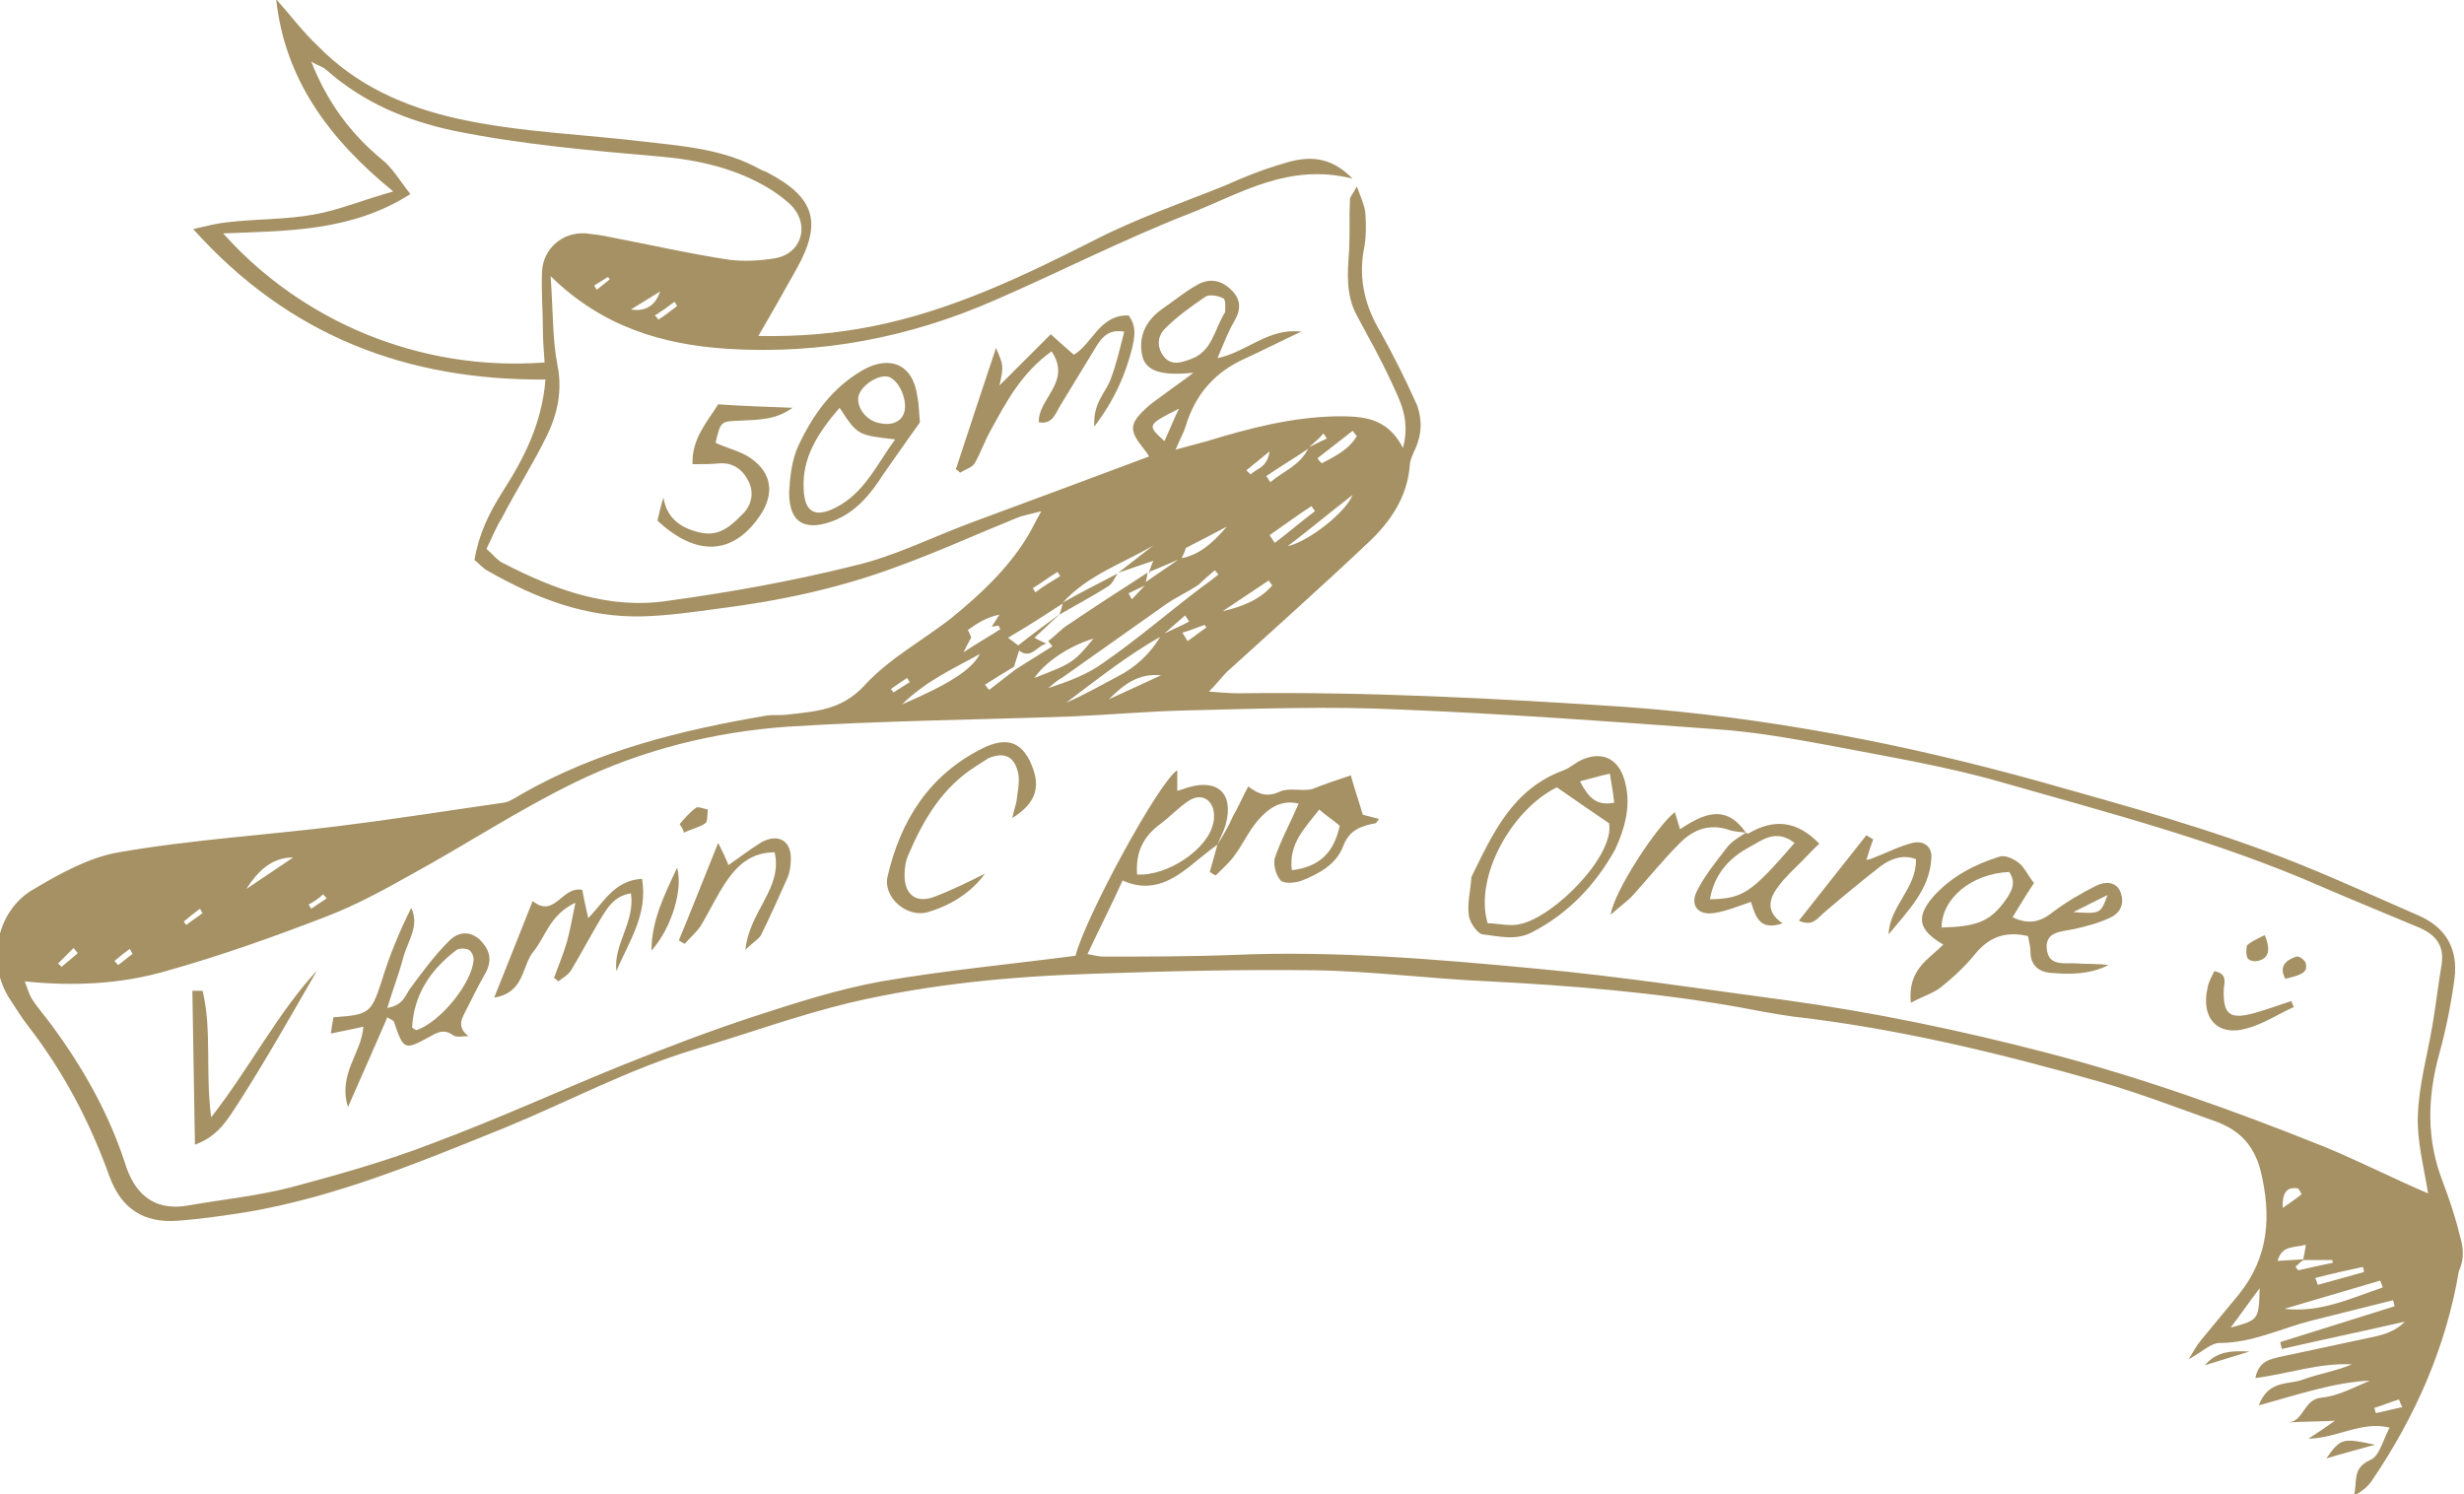 <?xml version="1.0" encoding="utf-8"?>
<!-- Generator: Adobe Illustrator 18.0.0, SVG Export Plug-In . SVG Version: 6.00 Build 0)  -->
<!DOCTYPE svg PUBLIC "-//W3C//DTD SVG 1.1//EN" "http://www.w3.org/Graphics/SVG/1.1/DTD/svg11.dtd">
<svg version="1.1" id="Ebene_1" xmlns="http://www.w3.org/2000/svg" xmlns:xlink="http://www.w3.org/1999/xlink" x="0px" y="0px"
	 width="288.2px" height="174.8px" viewBox="0 0 288.2 174.8" enable-background="new 0 0 288.2 174.8" xml:space="preserve">
<path fill="#A59164" d="M263.7,118.5c-2.9,0.8-3.7,0.2-3.6-2.8c0.1-0.9,0.4-1.8-1.1-2.1c-0.3,0.6-0.7,1.3-0.8,2
	c-0.8,3.5,1.2,5.7,4.6,4.7c1.9-0.5,3.7-1.7,5.5-2.5c-0.1-0.2-0.2-0.4-0.3-0.7C266.5,117.6,265.1,118.1,263.7,118.5z M287.7,144.5
	c-0.5-2.1-1.2-4.2-2-6.3c-1.9-4.9-1.8-9.8-0.4-14.9c0.8-2.9,1.4-5.9,1.8-8.9c0.4-3.4-1-5.9-4.2-7.3c-4.6-2-9.2-4.1-13.9-6
	c-9.9-4-20.2-6.8-30.5-9.7c-15.8-4.4-31.9-7.5-48.3-8.7c-15.1-1-30.2-1.8-45.4-1.6c-1,0-1.9-0.1-3.4-0.2c1-1,1.5-1.7,2.1-2.3
	c5.5-5,11-9.9,16.4-15c2.7-2.5,4.7-5.4,5-9.2c0-0.5,0.3-1.1,0.5-1.6c0.9-1.8,1-3.7,0.3-5.5c-1.3-2.9-2.7-5.7-4.2-8.4
	c-1.8-3-2.6-6.1-2-9.6c0.3-1.4,0.3-2.9,0.2-4.4c-0.1-0.9-0.5-1.7-1-3.1c-0.5,1-0.8,1.2-0.8,1.5c-0.1,2,0,4-0.1,6
	c-0.2,2.6-0.4,5.2,0.9,7.6c1.4,2.6,2.8,5.1,4,7.7c1,2.2,2.3,4.4,1.4,7.8c-1.9-3.7-4.9-3.7-7.8-3.7c-5.2,0.1-10.2,1.4-15.1,2.9
	c-1.1,0.3-2.2,0.6-3.7,1c0.6-1.4,1-2.1,1.2-2.8c1.1-3.6,3.3-6.2,6.8-7.8c2.2-1,4.3-2.1,6.7-3.2c-3.8-0.5-6.4,2.4-9.8,3.1
	c0.7-1.6,1.2-3,1.9-4.2c0.9-1.5,0.9-2.7-0.4-3.9c-1.3-1.2-2.7-1.2-4-0.4c-1.4,0.8-2.6,1.8-3.9,2.7c-1.9,1.3-2.9,3.2-2.4,5.5
	c0.4,1.8,2.2,2.4,6,2c-1.3,1-2.2,1.6-3,2.2c-0.9,0.7-1.9,1.3-2.7,2.1c-1.8,1.7-1.8,2.5-0.2,4.5c0.2,0.3,0.5,0.6,0.7,1
	c-7,2.6-13.9,5.2-20.7,7.7c-4.6,1.7-9.1,4-13.9,5.1c-7.2,1.8-14.5,3.1-21.8,4.1c-6.8,1-13.1-1.3-19.1-4.4c-0.7-0.3-1.2-1-2-1.7
	c0.6-1.2,1.1-2.5,1.8-3.6c1.7-3.3,3.7-6.4,5.3-9.7c1.2-2.5,1.8-5.2,1.2-8.2c-0.6-3.1-0.5-6.4-0.8-10.4c6.1,6,13.2,8,20.6,8.5
	c10.9,0.7,21.4-1.3,31.4-5.7c7.6-3.3,15-7.1,22.7-10.1c5.9-2.3,11.6-6,19.1-4.1c-2.7-2.8-5.4-2.6-8-1.8c-2.4,0.7-4.7,1.6-6.9,2.6
	c-5.2,2.1-10.5,3.9-15.5,6.5c-8.3,4.2-16.7,8.2-25.9,10c-4.1,0.8-8.3,1.2-13.2,1.1c1.7-2.9,3.1-5.4,4.5-7.9c3-5.4,2.1-8.3-3.4-11.2
	c-0.3-0.2-0.6-0.2-0.9-0.4c-4.1-2.3-8.8-2.7-13.3-3.2c-7.3-0.9-14.7-1.1-22-2.7c-6.3-1.4-11.9-3.9-16.4-8.5
	c-1.8-1.7-3.3-3.7-4.9-5.5c1,9.3,6.1,16.3,13.7,22.5c-3.6,1-6.4,2.2-9.3,2.7c-3.3,0.6-6.7,0.5-10.1,0.9c-1.1,0.1-2.3,0.4-4,0.8
	c11.3,12.6,25.1,17.7,41.2,17.6c-0.4,5.1-2.5,9.2-5,13.1c-1.6,2.5-2.8,5-3.3,8c0.6,0.5,1,1,1.6,1.3c5.6,3.2,11.5,5.5,18.2,5.3
	c2.9-0.1,5.8-0.5,8.7-0.9c7.2-0.9,14.2-2.4,20.9-4.9c4.7-1.7,9.3-3.8,14-5.7c0.7-0.3,1.4-0.4,2.9-0.8c-0.8,1.4-1.2,2.3-1.7,3.1
	c-2.3,3.7-5.4,6.6-8.7,9.3c-3.4,2.7-7.4,4.8-10.3,8c-2.7,2.9-5.7,3-9,3.4c-0.8,0.1-1.6,0-2.4,0.1c-10,1.7-19.8,4.1-28.7,9.2
	c-0.7,0.4-1.4,0.9-2.1,1c-6.3,0.9-12.6,1.9-19,2.7c-8.7,1.1-17.4,1.6-26,3.1c-3.5,0.6-6.9,2.5-10.1,4.4c-4.1,2.4-5.6,8.5-2.5,13
	c0.6,0.9,1.2,1.9,1.9,2.8c4.2,5.4,7.3,11.3,9.6,17.7c1.4,3.8,4,5.5,8,5.2c2.7-0.2,5.4-0.6,8-1c10.6-1.8,20.4-5.9,30.3-9.9
	c7.3-3,14.4-6.8,22-9.1c6.1-1.8,12.1-4,18.3-5.5c9.4-2.2,19-3.1,28.7-3.4c8.5-0.3,17-0.5,25.6-0.4c6.8,0.1,13.6,1,20.5,1.3
	c9.7,0.5,19.5,1.3,29.1,3c2.1,0.4,4.2,0.8,6.3,1.1c12.3,1.4,24.3,4.3,36.2,7.7c4.5,1.3,8.9,3,13.4,4.6c2.7,1,4.4,2.7,5.2,5.7
	c1.3,5.3,1,10.2-2.6,14.6c-1.4,1.7-2.9,3.5-4.3,5.2c-0.5,0.6-0.9,1.3-1.5,2.3c1.5-0.8,2.6-1.9,3.6-1.9c3.8,0,7.2-1.7,10.7-2.6
	c3.2-0.8,6.4-1.6,9.6-2.4c0.1,0.2,0.1,0.5,0.2,0.7c-4.5,1.4-8.9,2.8-13.4,4.2c0.1,0.3,0.1,0.5,0.2,0.8c4.8-1.1,9.6-2.1,14.4-3.2
	c-1,1-2.1,1.4-3.3,1.7c-3.7,0.8-7.5,1.6-11.2,2.4c-1.3,0.3-2.6,0.5-3,2.5c3.9-0.5,7.5-1.8,11.3-1.6c-1.9,0.8-3.9,1.1-5.8,1.8
	c-1.6,0.6-4,0-5.1,3c4.7-1.3,8.8-2.7,13-2.9c-1.9,0.8-3.7,1.8-5.7,2c-2.1,0.2-2,2.8-3.9,2.9c1.6-0.1,3.2-0.1,5.5-0.2
	c-1.3,0.9-2,1.4-3.1,2.1c3.5-0.1,6.2-2.1,9.5-1.3c-0.8,1.5-1.2,3.4-2.3,3.8c-2.2,1-1.4,2.7-1.9,4.2c0.9-0.5,1.7-1.1,2.2-1.9
	c5-7.4,8.6-15.5,10.1-24.4C288.3,147.2,288.1,145.8,287.7,144.5z M139.3,42c-1.1,0.4-2.2,0.8-3.1-0.2c-0.9-1.1-0.9-2.4,0.1-3.4
	c1.4-1.4,3.1-2.6,4.7-3.7c0.5-0.3,1.5-0.1,2.1,0.2c0.3,0.2,0.2,1.2,0.2,1.6C142,38.6,141.8,41.1,139.3,42z M69.8,33.9
	c-0.1-0.2-0.2-0.3-0.3-0.5c0.5-0.3,1.1-0.7,1.6-1c0.1,0.1,0.2,0.2,0.2,0.3C70.8,33.1,70.3,33.5,69.8,33.9z M73.8,36.2
	c1.1-0.7,2.3-1.4,3.4-2.1C76.7,35.7,75.5,36.5,73.8,36.2z M77,37.4c-0.1-0.2-0.3-0.4-0.4-0.5c0.8-0.5,1.5-1,2.3-1.6
	c0.1,0.2,0.2,0.3,0.3,0.5C78.5,36.3,77.8,36.9,77,37.4z M63.5,38.6c0,1.2,0.1,2.4,0.2,3.8c-14.7,1.1-28.5-4.9-37.6-15.1
	c7.5-0.3,15-0.2,21.9-4.6c-1.2-1.5-2.1-3.1-3.4-4.1C41,15.6,38.3,12,36.4,7.2c0.8,0.5,1.4,0.6,1.8,1c4.3,3.8,9.3,5.9,14.9,7.1
	c7.9,1.6,15.9,2.3,24,3c4.6,0.4,9.1,1.4,13.1,3.9c0.9,0.6,1.9,1.3,2.6,2.1c1.9,2.3,0.8,5.4-2.1,5.9c-1.7,0.3-3.6,0.4-5.3,0.2
	c-4.7-0.7-9.5-1.8-14.2-2.7c-0.9-0.2-1.8-0.3-2.7-0.4c-2.7-0.2-5,1.8-5.1,4.5C63.3,34.1,63.5,36.4,63.5,38.6z M260.9,155.3
	c1.3-1.7,2.1-2.9,3.4-4.6C264.2,154.4,264.2,154.4,260.9,155.3z M277.9,165.3c-0.1-0.2-0.1-0.4-0.2-0.6c1-0.3,1.9-0.7,2.9-1
	c0.1,0.3,0.2,0.6,0.4,0.9C280,164.8,278.9,165.1,277.9,165.3z M140.4,68.8c-3.8,2.9-7.4,6-11.3,8.7c-1.9,1.4-4.1,2.2-6.5,3
	c0.5-0.4,1-0.9,1.6-1.2c4.1-2.9,8.2-5.8,12.3-8.7c1.2-0.8,2.5-1.4,3.7-2.2c0.6-0.6,1.2-1.1,1.9-1.7c0.1,0.2,0.3,0.3,0.4,0.5
	C141.8,67.8,141.1,68.3,140.4,68.8z M140.9,73.1c0.1,0.1,0.1,0.2,0.2,0.3c-0.7,0.5-1.5,1.1-2.2,1.6l-0.6-1
	C139.1,73.8,140,73.4,140.9,73.1z M136.2,74.1c0.8-0.7,1.6-1.4,2.4-2.1c0.2,0.2,0.3,0.5,0.5,0.7C138.2,73.2,137.2,73.6,136.2,74.1z
	 M135.8,79c-2,0.9-4.1,1.9-6.1,2.8C131.3,80.2,133.1,78.7,135.8,79z M124.7,82.2c3.6-2.7,7.1-5.5,11-7.7c-1.2,2-2.9,3.6-5.1,4.7
	C128.7,80.2,126.8,81.3,124.7,82.2z M121,79.3c1.1-1.7,3.9-3.7,6.9-4.6C125.6,77.5,125.4,77.6,121,79.3z M132,69.4
	c0.6-0.3,1.3-0.6,1.9-0.9c-0.5,0.5-1,1.1-1.5,1.6C132.2,69.8,132.1,69.6,132,69.4z M143,71.5c1.8-1.2,3.6-2.4,5.4-3.6
	c0.1,0.2,0.3,0.4,0.4,0.6C147.3,70.2,145.2,71,143,71.5z M148.5,62.6c1.6-1.1,3.2-2.3,4.9-3.4c0.1,0.2,0.3,0.4,0.4,0.6
	c-1.6,1.2-3.1,2.5-4.7,3.7C148.9,63.2,148.7,62.9,148.5,62.6z M150.6,63.9c2.5-1.9,4.9-3.9,7.6-6C157.5,59.8,153.2,63.3,150.6,63.9z
	 M158.2,50.4c0.2,0.2,0.3,0.4,0.5,0.6c-0.9,1.6-2.6,2.4-4.1,3.2c-0.2-0.2-0.4-0.4-0.5-0.6C155.4,52.6,156.8,51.5,158.2,50.4z
	 M154.8,50.7l0.4,0.6c-0.7,0.3-1.4,0.7-2.1,1C153.7,51.8,154.3,51.3,154.8,50.7z M148.6,56.4c-0.2-0.2-0.3-0.5-0.5-0.7
	c1.6-1.1,3.3-2.1,4.9-3.2C152,54.5,150.1,55.1,148.6,56.4z M148.5,52.8c-0.3,2-1.6,2-2.2,2.7c-0.2-0.2-0.4-0.3-0.5-0.5
	C146.5,54.4,147.3,53.8,148.5,52.8z M137.9,47.8c-0.6,1.2-1.1,2.5-1.7,3.8C134.1,49.7,134.2,49.7,137.9,47.8z M134.9,63.8
	c-1.4,1.1-2.7,2.1-4.1,3.2c1.4-0.5,2.7-0.9,4.1-1.4c-0.2,0.4-0.3,0.8-0.5,1.3c1.3-0.5,2.6-1.1,3.8-1.6c0.2-0.4,0.4-0.8,0.5-1.2
	c1.4-0.7,2.7-1.4,4.8-2.5c-1.8,2.1-3.3,3.3-5.3,3.7l0.1-0.1c0,0-0.1,0-0.1,0c0,0,0,0,0,0c-1.4,1-2.8,1.9-4.2,2.9
	c0.1-0.4,0.2-0.7,0.2-1.1c-3.1,2-6.2,4-9.3,6.1c-0.8,0.5-1.5,1.3-2.3,1.9c0.2,0.2,0.3,0.4,0.5,0.6c-1.4,0.9-2.9,1.8-4.3,2.7
	c-1,0.8-2.1,1.6-3.1,2.4c-0.2-0.2-0.3-0.4-0.5-0.6c1.1-0.7,2.2-1.4,3.4-2.1c0.2-0.6,0.4-1.3,0.6-1.9c1.4,1.1,2.1-0.6,3.2-0.8
	c-0.4-0.2-0.9-0.4-1.4-0.7c1.1-1,2-1.9,2.9-2.7c1.9-1.1,3.8-2.1,5.7-3.3c0.5-0.3,0.8-1,1.1-1.5c-2.1,1.1-4.3,2.2-6.4,3.4
	C127.3,67.2,131.4,65.9,134.9,63.8z M123.7,66.9c0.1,0.2,0.2,0.3,0.3,0.5c-1,0.6-2,1.2-2.9,1.9c-0.1-0.2-0.2-0.3-0.3-0.5
	C121.8,68.2,122.7,67.5,123.7,66.9z M124.3,70.6c-0.1,0.4-0.2,0.8-0.4,1.3c0,0,0.1,0,0.1-0.1c-1.6,1.2-3.3,2.4-4.9,3.7
	c-0.3-0.2-0.5-0.4-1.2-0.9C120.3,73.2,122.3,71.9,124.3,70.6z M113.2,73.7c1.1-0.8,2.2-1.5,3.7-1.8c-0.3,0.5-0.6,0.9-0.9,1.4
	c0.3,0,0.5-0.1,0.8-0.1c0.1,0.1,0.1,0.3,0.2,0.4c-1.2,0.8-2.5,1.5-4.3,2.7c0.5-1,0.7-1.4,0.9-1.7C113.5,74.2,113.2,73.7,113.2,73.7z
	 M114.6,76.5c-0.9,1.8-3.5,3.5-9.1,5.9C108.5,79.5,111.6,78.2,114.6,76.5z M106.1,79.3c0.1,0.2,0.2,0.3,0.3,0.5
	c-0.6,0.4-1.3,0.8-1.9,1.2c-0.1-0.1-0.2-0.3-0.3-0.4C104.9,80.1,105.5,79.7,106.1,79.3z M37.8,104.6c0.1,0.2,0.3,0.3,0.4,0.5
	c-0.6,0.4-1.2,0.8-1.8,1.2c-0.1-0.2-0.2-0.3-0.3-0.5C36.7,105.5,37.3,105.1,37.8,104.6z M34.3,100.3c-1.8,1.2-3.7,2.5-5.5,3.7
	C30.1,102,31.7,100.3,34.3,100.3z M23.4,106.3c0.1,0.2,0.2,0.4,0.3,0.5c-0.6,0.5-1.3,0.9-1.9,1.4c-0.1-0.1-0.2-0.2-0.3-0.4
	C22.1,107.3,22.7,106.8,23.4,106.3z M15.2,111c0.1,0.2,0.2,0.4,0.3,0.6c-0.6,0.4-1.1,0.9-1.7,1.3c-0.1-0.2-0.3-0.3-0.4-0.5
	C14,111.9,14.6,111.4,15.2,111z M8.6,110.9c0.2,0.2,0.3,0.4,0.5,0.6c-0.6,0.5-1.3,1.1-1.9,1.6c-0.1-0.1-0.3-0.3-0.4-0.4
	C7.4,112.1,8,111.5,8.6,110.9z M269.7,145.6c-0.1,0.8-0.2,1.2-0.3,1.7c-0.9,0.1-1.8,0.1-3,0.2C266.9,145.6,268.4,146,269.7,145.6z
	 M267,141.3c-0.1-2.2,0.8-2.4,1.7-2.3c0.2,0,0.5,0.7,0.5,0.7C268.6,140.2,268,140.6,267,141.3z M268.8,148.6
	c-0.2-0.3-0.3-0.4-0.3-0.4c0-0.1,0.2-0.2,0.2-0.2c0.2-0.2,0.4-0.4,0.7-0.6c1.1,0,2.3,0,3.4,0c0,0.1,0,0.2,0.1,0.3
	C271.5,148,270.1,148.3,268.8,148.6z M276.4,148.2c0,0.2,0.1,0.4,0.1,0.6c-1.8,0.5-3.6,1-5.4,1.5c-0.1-0.3-0.2-0.6-0.3-0.8
	C272.7,149,274.5,148.6,276.4,148.2z M267.2,153.1l11.2-3.3c0.1,0.3,0.2,0.5,0.3,0.8C274.9,151.9,271.3,153.6,267.2,153.1z
	 M272,134.2c-10.7-4.3-21.6-8.2-32.8-11.1c-10-2.6-20.1-4.7-30.3-6.1c-9.8-1.3-19.5-2.8-29.3-3.7c-11.7-1.1-23.4-2.1-35.2-1.6
	c-5.1,0.2-10.3,0.2-15.4,0.2c-0.4,0-0.9-0.1-1.8-0.3c1.4-3,2.8-5.7,4.1-8.6c3.1,1.4,5.5,0.2,7.8-1.6c1.1-0.9,2.2-1.8,3.3-2.6
	c0.3-0.8,0.8-1.6,1-2.5c0.9-3.5-1-5.2-4.4-4.2c-0.4,0.1-0.8,0.3-1.3,0.4c0-0.8,0-1.6,0-2.4c-2.2,1.4-10.8,17.3-11.9,21.7
	c-7.6,1-15.2,1.7-22.7,3c-5,0.9-10,2.5-14.9,4.1c-5.2,1.7-10.4,3.7-15.4,5.7c-7.4,3-14.6,6.3-22.1,9.1c-5.4,2.1-11.1,3.7-16.7,5.2
	c-3.9,1-7.9,1.4-11.9,2.1c-4.4,0.8-6.5-1.7-7.5-5c-1.9-5.8-4.9-11.1-8.5-16c-0.8-1.1-1.7-2.1-2.4-3.2c-0.3-0.5-0.5-1.2-0.8-2
	c5.8,0.6,11.3,0.3,16.5-1.2c6.4-1.8,12.6-4,18.8-6.4c3.4-1.3,6.7-3.1,9.9-4.9c6.4-3.5,12.6-7.6,19.2-10.8c7.8-3.8,16.3-5.9,24.9-6.5
	c11.1-0.7,22.2-0.8,33.3-1.2c4.5-0.2,8.9-0.6,13.4-0.7c8.3-0.2,16.6-0.5,24.9-0.1c12.3,0.5,24.6,1.4,36.9,2.3
	c4.5,0.3,8.9,1.1,13.3,1.9c6.7,1.3,13.5,2.4,20.1,4.3c12.6,3.6,25.3,6.9,37.4,12.2c3.7,1.6,7.4,3.1,11.2,4.7c2,0.8,3.2,2,2.9,4.3
	c-0.4,2.4-0.7,4.9-1.1,7.3c-0.6,3.5-1.6,7-1.7,10.6c-0.1,2.9,0.7,5.9,1.2,9C280,137.9,276.1,135.9,272,134.2z M135.7,96.4
	c1.2-0.9,2.1-1.9,3.3-2.7c1.5-1,2.9-0.2,3,1.6c0,0.3,0,0.7-0.1,1c-0.6,3-5.3,6.2-8.9,6C132.8,99.6,133.8,97.8,135.7,96.4z
	 M97.8,60.8c2.5-1.1,4.1-3.1,5.5-5.3c1.4-2,2.8-4,4.3-6.1c-0.1-0.9-0.1-2-0.3-3c-0.5-3.8-3.2-4.9-6.4-3.1c-3.6,2.1-5.8,5.2-7.5,8.8
	c-0.8,1.7-1,3.7-1.1,5.5C92.3,61.4,94.4,62.2,97.8,60.8z M100.4,46.4c0.3-1.4,2.5-2.7,3.6-2.3c1.2,0.5,2.1,2.6,1.8,4
	c-0.3,1.3-1.6,1.8-3.3,1.3C101.2,49,100.2,47.6,100.4,46.4z M98.2,47.7c2.1,3.2,2.1,3.2,6.5,3.7c-2.2,3-3.6,6.3-7,8
	c-2.4,1.2-3.6,0.5-3.7-2.2C93.8,53.5,95.7,50.6,98.2,47.7z M86.7,49.2c2.1-0.1,4.1-0.1,6-1.5c-2.9-0.1-5.7-0.2-8.7-0.4
	c-1.3,2.1-3.1,4-3,7c1.2,0,2.2,0,3.2-0.1c1.7-0.1,2.8,0.9,3.4,2.2c0.6,1.3,0.3,2.7-0.7,3.7c-1.4,1.4-2.7,2.7-5,2.2
	c-2.2-0.5-3.9-1.6-4.3-4.1c-0.3,0.9-0.5,1.9-0.7,2.7c4.6,4.3,8.9,4,12-0.6c1.7-2.5,1.4-5-1.1-6.7c-1.1-0.8-2.6-1.1-4.1-1.8
	C84.3,49.2,84.3,49.3,86.7,49.2z M245.2,103.6c-1.8,0.9-3.5,1.9-5.1,3.1c-1.6,1.3-3,1.4-4.7,0.6c0.9-1.5,1.7-2.8,2.5-4
	c-0.7-0.9-1.1-1.8-1.7-2.3c-0.6-0.5-1.6-1-2.3-0.8c-2.9,0.9-5.6,2.3-7.7,4.6c-2.2,2.5-1.8,4,1.1,5.7c-1.7,1.7-4.2,2.9-3.8,6.8
	c1.5-0.8,2.6-1.1,3.5-1.8c1.5-1.2,2.9-2.5,4.1-4c1.6-1.9,3.5-2.6,6.1-2c0.1,0.6,0.3,1.2,0.3,1.9c0,1.6,1.1,2.3,2.3,2.4
	c2.3,0.2,4.6,0.2,6.8-0.9c-1.2-0.2-2.5-0.1-3.7-0.2c-1.4-0.1-3.3,0.4-3.5-1.7c-0.2-2,1.6-2,3.1-2.3c1.4-0.3,2.9-0.7,4.2-1.3
	c1.2-0.5,1.9-1.6,1.3-3.1C247.5,103.1,246.2,103.1,245.2,103.6z M234.2,105.8c-1.6,2-3.1,2.6-7.1,2.7c0-3.4,3.5-6.3,7.9-6.5
	C236,103.4,235.1,104.6,234.2,105.8z M242.5,106.7c1.2-0.6,2.4-1.2,4-2C245.7,106.9,245.7,106.9,242.5,106.7z M257.9,159.7
	c1.7-0.5,3.5-1.1,5.2-1.6C261.2,158,259.3,158,257.9,159.7z M272.1,170.6c2-0.6,3.9-1.1,5.7-1.6C274,168.2,273.8,168.2,272.1,170.6z
	 M128,49.9c2.4-3.2,3.6-6,4.4-9.1c0.3-1.3,0.6-2.6-0.4-3.9c-3.4-0.1-4.2,3.3-6.4,4.6c-0.8-0.7-1.6-1.4-2.7-2.4c-2.1,2.1-4,4-6,6
	c0.5-2.3,0.5-2.3-0.4-4.4c-1.7,5.1-3.2,9.6-4.7,14.2c0.2,0.1,0.4,0.3,0.5,0.4c0.6-0.4,1.4-0.6,1.7-1.1c0.7-1.2,1.2-2.7,1.9-3.9
	c1.8-3.3,3.6-6.7,7.1-9.2c2.4,3.6-1.6,5.5-1.5,8.3c1.7,0.3,2-1.2,2.6-2.1c1.4-2.3,2.8-4.6,4.2-6.9c0.7-1.1,1.5-1.9,3.2-1.6
	c-0.5,1.9-0.9,3.7-1.5,5.3C129.5,45.8,127.8,47,128,49.9z M268.6,111.9c-1.2,0.4-2.1,1.1-1.3,2.6c2.1-0.5,2.6-0.8,2.4-1.8
	C269.6,112.3,268.9,111.8,268.6,111.9z M82.5,96.3c0.3-0.2,0.2-1.1,0.3-1.6c-0.5-0.1-1.2-0.4-1.4-0.2c-0.7,0.5-1.3,1.2-1.9,1.9
	c0.2,0.3,0.4,0.6,0.5,1C80.8,97,81.8,96.8,82.5,96.3z M52.4,110.2c-1.6,1.6-3,3.5-4.4,5.4c-0.6,0.8-0.8,2-2.7,2.3
	c0.7-2.3,1.4-4.1,1.9-6c0.5-1.8,1.9-3.6,0.9-5.7c-1.4,2.8-2.6,5.7-3.5,8.7c-1.2,3.6-1.4,3.8-5.6,4.1c-0.1,0.6-0.2,1.1-0.3,1.9
	c1.4-0.3,2.5-0.5,3.8-0.8c-0.2,3.1-3,5.5-1.8,9.4c1.7-3.9,3.2-7.2,4.6-10.5c0.5,0.3,0.8,0.4,0.8,0.6c1.1,3.2,1.2,3.3,4.1,1.7
	c0.9-0.5,1.7-1,2.8-0.2c0.4,0.3,1.2,0.1,1.8,0.1c-1.5-1.1-0.7-2.2-0.2-3.2c0.7-1.4,1.4-2.8,2.2-4.2c0.8-1.5,0.5-2.7-0.7-3.9
	C54.6,108.6,53.2,109.3,52.4,110.2z M48.7,120.5c-0.1,0-0.2-0.1-0.5-0.3c0.2-3.8,2.1-6.7,5.1-9c0.3-0.3,1.1-0.3,1.5-0.1
	c0.3,0.1,0.6,0.7,0.6,1.1C55.3,114.9,51.5,119.6,48.7,120.5z M68.8,107.4c-0.3-1.3-0.5-2.3-0.7-3.3c-2.4-0.5-3.2,3.4-5.8,1.3
	c-1.5,3.8-2.9,7.3-4.5,11.3c3.6-0.6,3.2-3.7,4.6-5.4c1.4-1.7,1.9-4.3,4.9-5.7c-0.4,1.9-0.6,3.2-1,4.6c-0.4,1.4-1,2.8-1.5,4.2
	c0.2,0.1,0.4,0.3,0.5,0.4c0.5-0.4,1.1-0.7,1.5-1.3c1.2-2,2.3-4.1,3.5-6.1c0.8-1.3,1.6-2.6,3.5-2.9c0.5,3.4-2.1,6-1.7,9.1
	c1.4-3.4,3.7-6.5,3-10.8C71.8,103,70.6,105.6,68.8,107.4z M76.2,111.2c2.4-2.7,3.7-7.2,3-9.7C77.7,104.7,76.2,107.7,76.2,111.2z
	 M89.1,98.5c-1.3,0.8-2.6,1.8-3.9,2.7c-0.3-0.8-0.6-1.4-1.2-2.6c-1.7,4.2-3.1,7.8-4.6,11.4c0.2,0.1,0.4,0.3,0.7,0.4
	c0.6-0.7,1.3-1.3,1.8-2c1.1-1.8,2-3.8,3.2-5.5c1.2-1.7,2.8-3.2,5.5-3.2c1,4.2-3,6.9-3.4,11.4c0.9-0.9,1.5-1.2,1.8-1.7
	c1.1-2.2,2.1-4.5,3.1-6.7c0.3-0.7,0.4-1.5,0.4-2.3C92.5,98.3,91,97.5,89.1,98.5z M225.9,100.4c0.1-1.4-0.9-2.1-2.2-1.8
	c-1.6,0.4-3.1,1.2-4.7,1.8c-0.2,0.1-0.3,0.1-0.7,0.2c0.3-0.9,0.5-1.7,0.8-2.4c-0.3-0.2-0.5-0.3-0.8-0.5c-2.6,3.3-5.2,6.6-7.9,10
	c1.6,0.7,2.1-0.2,2.9-0.9c2.2-1.9,4.4-3.7,6.7-5.5c1.1-0.8,2.5-1.4,4.1-0.8c0.1,3.4-3.1,5.5-3.2,8.8
	C223.1,106.6,225.7,104.1,225.9,100.4z M23.7,115.9c-0.4,0-0.8,0-1.2,0c0.1,5.9,0.2,11.8,0.3,18c2.8-1,3.9-3.1,5.1-4.9
	c3.2-5,6.2-10.3,9.2-15.5c-4.7,5.1-7.8,11.3-12.4,17.2C24,125.3,24.8,120.5,23.7,115.9z M38.9,118.9C38.9,118.9,39,118.9,38.9,118.9
	C39,118.9,39,118.9,38.9,118.9L38.9,118.9z M142.4,98.8c-0.3,1.1-0.6,2.1-0.9,3.2c0.2,0.1,0.4,0.3,0.7,0.4c0.7-0.7,1.5-1.4,2.1-2.2
	c1-1.3,1.7-2.9,2.8-4.2c1.2-1.4,2.7-2.5,4.8-2c-1,2.3-2.1,4.3-2.8,6.4c-0.2,0.8,0.2,2.1,0.7,2.6c0.4,0.4,1.7,0.3,2.5,0
	c2-0.8,4-1.9,4.8-4c0.7-1.9,2.1-2.4,3.8-2.7c0.1,0,0.2-0.3,0.4-0.5c-0.8-0.2-1.5-0.4-1.9-0.5c-0.5-1.7-1-3.1-1.4-4.6
	c-1.5,0.5-3,1-4.5,1.6c-1.2,0.3-2.7-0.2-3.8,0.3c-1.5,0.7-2.5,0.3-3.7-0.6c-0.7,1.3-1.2,2.5-1.8,3.5C143.7,96.7,143,97.8,142.4,98.8
	C142.3,98.9,142.3,98.9,142.4,98.8c-0.1,0.1-0.1,0.1-0.1,0.1C142.3,98.9,142.4,98.8,142.4,98.8z M154.3,94.7
	c0.8,0.7,1.6,1.2,2.4,1.9c-0.7,3.2-2.4,4.8-5.6,5.2C150.7,98.7,152.6,96.9,154.3,94.7z M204.1,97.4
	C204.1,97.4,204.1,97.4,204.1,97.4C204.1,97.5,204.1,97.5,204.1,97.4C204.2,97.5,204.2,97.5,204.1,97.4
	C204.2,97.5,204.2,97.4,204.1,97.4C204.2,97.4,204.1,97.4,204.1,97.4z M196.5,97c-0.2-0.7-0.4-1.3-0.6-2c-2.1,1.6-7.2,9.4-7.5,12
	c1.1-1,2-1.6,2.7-2.4c1.8-2,3.5-4.1,5.4-6c1.6-1.6,3.5-2.3,5.8-1.5c0.6,0.2,1.2,0.2,1.9,0.3C201.8,93.9,199.1,95.3,196.5,97z
	 M210.8,100.7c0.7-0.7,1.3-1.4,2-2c-2.7-2.8-5.4-2.9-8.3-1.2c-0.1,0-0.2,0-0.3-0.1c-0.7,0.5-1.5,0.9-2.1,1.6
	c-1.3,1.7-2.8,3.5-3.7,5.4c-0.7,1.6,0.3,2.7,2.1,2.4c1.4-0.2,2.8-0.8,4.3-1.3c0.5,1.5,0.9,3.5,3.7,2.5c-2-1.3-1.6-2.9-0.5-4.3
	C208.7,102.7,209.8,101.7,210.8,100.7z M200,105.2c0.5-2.9,2.2-4.8,4.6-6.1c1.5-0.8,3.1-2.2,5.3-0.5
	C204.8,104.5,203.9,105.1,200,105.2z M190.1,91.6c-0.6-2.6-2.4-3.8-4.9-2.8c-0.8,0.3-1.5,1-2.3,1.3c-6,2.2-8.3,7.4-10.8,12.5
	c-0.1,1.6-0.5,3.1-0.3,4.5c0.1,0.8,1,2.1,1.6,2.2c1.9,0.2,3.9,0.8,5.9-0.3c4.2-2.2,7.3-5.5,9.6-9.6C190,97,190.8,94.4,190.1,91.6z
	 M188.3,90.5c0.2,1.3,0.4,2.3,0.5,3.4c-2.1,0.4-3-0.6-4-2.5C186,91.1,186.9,90.8,188.3,90.5z M177.8,108.1c-1.2,0.3-2.6-0.1-3.8-0.1
	c-1.6-5.4,2.8-13.3,8.1-15.9c2,1.4,3.9,2.7,6.1,4.2C188.9,100,181.9,107.2,177.8,108.1z M134.4,67.1C134.4,67.1,134.4,67,134.4,67.1
	L134.4,67.1c0.1-0.1,0.1-0.1,0.1-0.2c0,0-0.1,0-0.1,0C134.4,67,134.4,67,134.4,67.1z M115,87.5c-6.3,3.1-9.7,8.5-11.2,15.1
	c-0.5,2.4,2.3,4.8,4.7,4.1c2.8-0.8,5.2-2.4,6.7-4.5c-1.8,0.9-3.8,1.9-5.9,2.7c-2.1,0.8-3.5-0.2-3.5-2.5c0-0.8,0.1-1.6,0.4-2.3
	c1.8-4.2,4-8,8-10.5c0.5-0.3,0.9-0.6,1.4-0.9c1.9-0.8,3.1-0.2,3.5,1.8c0.2,1-0.1,2.2-0.2,3.2c-0.1,0.5-0.3,1.1-0.5,2
	c3-1.9,3.4-3.9,2-6.8C119.3,86.8,117.7,86.2,115,87.5z M264.1,112.4c1.3-0.3,1.5-1.3,0.8-3c-0.5,0.2-1,0.5-1.4,0.7
	c-0.3,0.2-0.7,0.4-0.7,0.6c-0.1,0.5-0.1,1,0.1,1.4C263.1,112.4,263.7,112.5,264.1,112.4z"/>
</svg>
